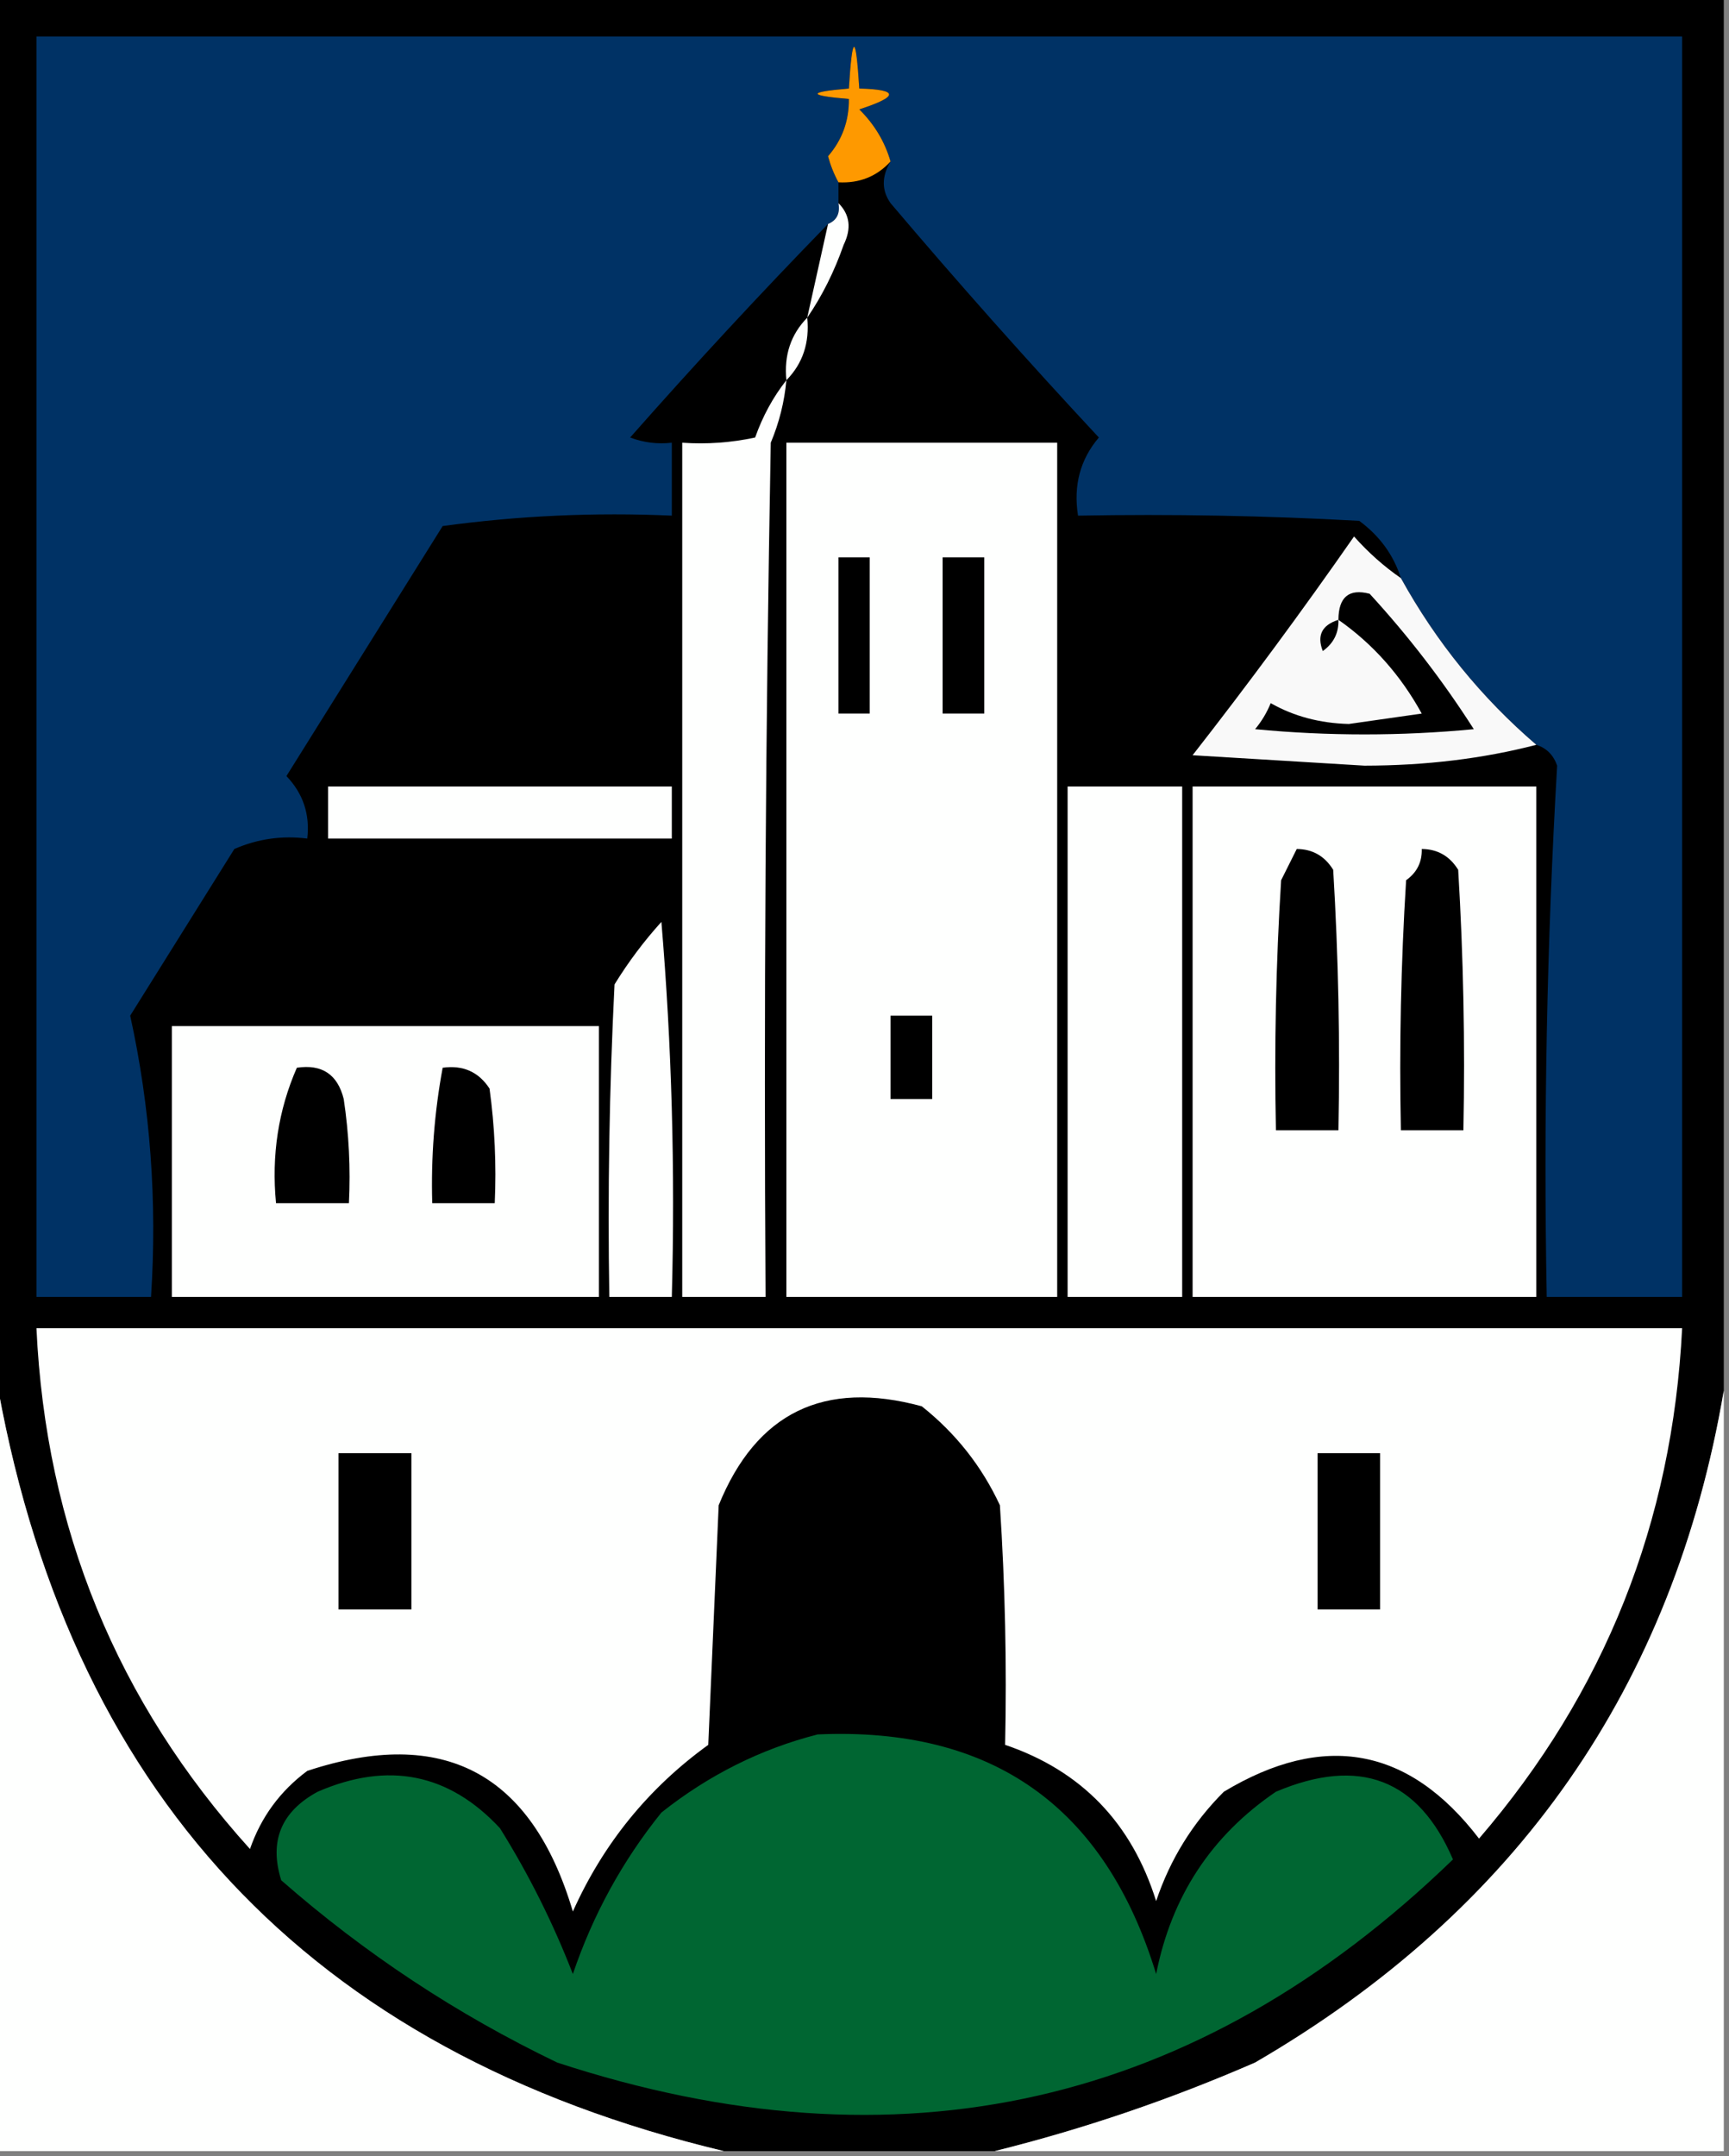 <?xml version="1.0" encoding="UTF-8"?>
<!DOCTYPE svg PUBLIC "-//W3C//DTD SVG 1.1//EN" "http://www.w3.org/Graphics/SVG/1.1/DTD/svg11.dtd">
<svg xmlns="http://www.w3.org/2000/svg" version="1.1" width="166px" height="207px" style="shape-rendering:geometricPrecision; text-rendering:geometricPrecision; image-rendering:optimizeQuality; fill-rule:evenodd; clip-rule:evenodd" xmlns:xlink="http://www.w3.org/1999/xlink">
<rect width="100%" height="100%" fill="#808080" stroke="none"/>
<g><path style="opacity:1" fill="#000000" d="M -0.5,-0.5 C 54.833,-0.5 110.167,-0.5 165.5,-0.5C 165.5,44.167 165.5,88.833 165.5,133.5C 160.657,161.881 145.657,183.381 120.5,198C 112.336,201.554 104.002,204.388 95.5,206.5C 86.833,206.5 78.167,206.5 69.5,206.5C 29.63,196.963 6.297,171.963 -0.5,131.5C -0.5,87.5 -0.5,43.5 -0.5,-0.5 Z"/></g>
<g><path style="opacity:1" fill="#003265" d="M 147.5,71.5 C 142.23,66.979 137.897,61.646 134.5,55.5C 133.797,53.284 132.464,51.451 130.5,50C 121.506,49.5 112.506,49.334 103.5,49.5C 103.042,46.606 103.709,44.106 105.5,42C 98.648,34.649 91.981,27.149 85.5,19.5C 84.637,18.274 84.637,16.94 85.5,15.5C 84.952,13.606 83.952,11.94 82.5,10.5C 86.311,9.262 86.311,8.596 82.5,8.5C 82.167,3.167 81.833,3.167 81.5,8.5C 77.5,8.833 77.5,9.167 81.5,9.5C 81.523,11.6 80.856,13.433 79.5,15C 79.743,15.902 80.077,16.735 80.5,17.5C 80.5,18.167 80.5,18.833 80.5,19.5C 80.672,20.492 80.338,21.158 79.5,21.5C 73.033,28.137 66.7,34.97 60.5,42C 61.793,42.49 63.127,42.657 64.5,42.5C 64.5,44.833 64.5,47.167 64.5,49.5C 57.136,49.169 49.803,49.503 42.5,50.5C 37.5,58.5 32.5,66.5 27.5,74.5C 29.105,76.179 29.771,78.179 29.5,80.5C 27.076,80.192 24.743,80.526 22.5,81.5C 19.167,86.833 15.833,92.167 12.5,97.5C 14.433,106.303 15.1,115.303 14.5,124.5C 10.833,124.5 7.167,124.5 3.5,124.5C 3.5,84.167 3.5,43.833 3.5,3.5C 56.167,3.5 108.833,3.5 161.5,3.5C 161.5,43.833 161.5,84.167 161.5,124.5C 157.167,124.5 152.833,124.5 148.5,124.5C 148.181,107.453 148.514,90.453 149.5,73.5C 149.145,72.478 148.478,71.811 147.5,71.5 Z"/></g>
<g><path style="opacity:1" fill="#fe9900" d="M 85.5,15.5 C 84.18,16.942 82.514,17.608 80.5,17.5C 80.077,16.735 79.743,15.902 79.5,15C 80.856,13.433 81.523,11.6 81.5,9.5C 77.5,9.167 77.5,8.833 81.5,8.5C 81.833,3.167 82.167,3.167 82.5,8.5C 86.311,8.596 86.311,9.262 82.5,10.5C 83.952,11.94 84.952,13.606 85.5,15.5 Z"/></g>
<g><path style="opacity:1" fill="#fefffe" d="M 80.5,19.5 C 81.598,20.601 81.765,21.934 81,23.5C 80.102,26.069 78.935,28.402 77.5,30.5C 78.167,27.5 78.833,24.5 79.5,21.5C 80.338,21.158 80.672,20.492 80.5,19.5 Z"/></g>
<g><path style="opacity:1" fill="#fefffe" d="M 77.5,30.5 C 77.741,32.898 77.074,34.898 75.5,36.5C 75.259,34.102 75.926,32.102 77.5,30.5 Z"/></g>
<g><path style="opacity:1" fill="#fefffe" d="M 75.5,36.5 C 75.313,38.564 74.813,40.564 74,42.5C 73.5,69.831 73.333,97.165 73.5,124.5C 70.833,124.5 68.167,124.5 65.5,124.5C 65.5,97.167 65.5,69.833 65.5,42.5C 67.857,42.663 70.19,42.497 72.5,42C 73.229,39.942 74.229,38.109 75.5,36.5 Z"/></g>
<g><path style="opacity:1" fill="#fefffe" d="M 75.5,42.5 C 84.167,42.5 92.833,42.5 101.5,42.5C 101.5,69.833 101.5,97.167 101.5,124.5C 92.833,124.5 84.167,124.5 75.5,124.5C 75.5,97.167 75.5,69.833 75.5,42.5 Z"/></g>
<g><path style="opacity:1" fill="#f9f9f9" d="M 134.5,55.5 C 137.897,61.646 142.23,66.979 147.5,71.5C 142.376,72.829 136.876,73.495 131,73.5C 125.5,73.167 120,72.833 114.5,72.5C 119.86,65.641 125.026,58.641 130,51.5C 131.371,53.041 132.871,54.375 134.5,55.5 Z"/></g>
<g><path style="opacity:1" fill="#000000" d="M 80.5,53.5 C 81.5,53.5 82.5,53.5 83.5,53.5C 83.5,58.5 83.5,63.5 83.5,68.5C 82.5,68.5 81.5,68.5 80.5,68.5C 80.5,63.5 80.5,58.5 80.5,53.5 Z"/></g>
<g><path style="opacity:1" fill="#000000" d="M 90.5,53.5 C 91.833,53.5 93.167,53.5 94.5,53.5C 94.5,58.5 94.5,63.5 94.5,68.5C 93.167,68.5 91.833,68.5 90.5,68.5C 90.5,63.5 90.5,58.5 90.5,53.5 Z"/></g>
<g><path style="opacity:1" fill="#000000" d="M 128.5,59.5 C 128.511,57.314 129.511,56.481 131.5,57C 135.216,61.048 138.55,65.382 141.5,70C 134.5,70.667 127.5,70.667 120.5,70C 121.126,69.25 121.626,68.416 122,67.5C 124.213,68.76 126.713,69.426 129.5,69.5C 131.833,69.167 134.167,68.833 136.5,68.5C 134.473,64.813 131.806,61.813 128.5,59.5 Z"/></g>
<g><path style="opacity:1" fill="#000000" d="M 128.5,59.5 C 128.539,60.756 128.039,61.756 127,62.5C 126.415,61.002 126.915,60.002 128.5,59.5 Z"/></g>
<g><path style="opacity:1" fill="#fefffe" d="M 31.5,75.5 C 42.5,75.5 53.5,75.5 64.5,75.5C 64.5,77.167 64.5,78.833 64.5,80.5C 53.5,80.5 42.5,80.5 31.5,80.5C 31.5,78.833 31.5,77.167 31.5,75.5 Z"/></g>
<g><path style="opacity:1" fill="#fefffe" d="M 102.5,75.5 C 106.167,75.5 109.833,75.5 113.5,75.5C 113.5,91.833 113.5,108.167 113.5,124.5C 109.833,124.5 106.167,124.5 102.5,124.5C 102.5,108.167 102.5,91.833 102.5,75.5 Z"/></g>
<g><path style="opacity:1" fill="#fefffe" d="M 114.5,75.5 C 125.5,75.5 136.5,75.5 147.5,75.5C 147.5,91.833 147.5,108.167 147.5,124.5C 136.5,124.5 125.5,124.5 114.5,124.5C 114.5,108.167 114.5,91.833 114.5,75.5 Z"/></g>
<g><path style="opacity:1" fill="#000000" d="M 124.5,81.5 C 126.017,81.511 127.184,82.177 128,83.5C 128.5,91.827 128.666,100.16 128.5,108.5C 126.5,108.5 124.5,108.5 122.5,108.5C 122.334,100.493 122.5,92.493 123,84.5C 123.513,83.473 124.013,82.473 124.5,81.5 Z"/></g>
<g><path style="opacity:1" fill="#000000" d="M 136.5,81.5 C 138.017,81.511 139.184,82.177 140,83.5C 140.5,91.827 140.666,100.16 140.5,108.5C 138.5,108.5 136.5,108.5 134.5,108.5C 134.334,100.493 134.5,92.493 135,84.5C 136.039,83.756 136.539,82.756 136.5,81.5 Z"/></g>
<g><path style="opacity:1" fill="#fefffe" d="M 63.5,88.5 C 64.495,100.322 64.828,112.322 64.5,124.5C 62.5,124.5 60.5,124.5 58.5,124.5C 58.334,114.494 58.5,104.494 59,94.5C 60.332,92.34 61.832,90.34 63.5,88.5 Z"/></g>
<g><path style="opacity:1" fill="#000000" d="M 85.5,97.5 C 86.833,97.5 88.167,97.5 89.5,97.5C 89.5,100.167 89.5,102.833 89.5,105.5C 88.167,105.5 86.833,105.5 85.5,105.5C 85.5,102.833 85.5,100.167 85.5,97.5 Z"/></g>
<g><path style="opacity:1" fill="#fefffe" d="M 16.5,98.5 C 30.167,98.5 43.833,98.5 57.5,98.5C 57.5,107.167 57.5,115.833 57.5,124.5C 43.833,124.5 30.167,124.5 16.5,124.5C 16.5,115.833 16.5,107.167 16.5,98.5 Z"/></g>
<g><path style="opacity:1" fill="#000000" d="M 28.5,102.5 C 30.912,102.137 32.411,103.137 33,105.5C 33.498,108.817 33.665,112.15 33.5,115.5C 31.167,115.5 28.833,115.5 26.5,115.5C 26.055,110.899 26.722,106.565 28.5,102.5 Z"/></g>
<g><path style="opacity:1" fill="#000000" d="M 42.5,102.5 C 44.451,102.227 45.951,102.893 47,104.5C 47.499,108.152 47.665,111.818 47.5,115.5C 45.5,115.5 43.5,115.5 41.5,115.5C 41.372,111.119 41.705,106.785 42.5,102.5 Z"/></g>
<g><path style="opacity:1" fill="#fefffe" d="M 3.5,127.5 C 56.167,127.5 108.833,127.5 161.5,127.5C 160.572,146.13 154.072,162.464 142,176.5C 135.276,167.718 127.11,166.218 117.5,172C 114.509,174.99 112.343,178.49 111,182.5C 108.646,174.981 103.813,169.981 96.5,167.5C 96.666,159.826 96.5,152.159 96,144.5C 94.262,140.759 91.762,137.592 88.5,135C 79.114,132.444 72.614,135.611 69,144.5C 68.667,152.167 68.333,159.833 68,167.5C 62.251,171.654 57.918,176.987 55,183.5C 51.051,170.19 42.551,165.69 29.5,170C 26.894,171.938 25.061,174.438 24,177.5C 11.223,163.351 4.39,146.684 3.5,127.5 Z"/></g>
<g><path style="opacity:1" fill="#fefffe" d="M -0.5,131.5 C 6.297,171.963 29.63,196.963 69.5,206.5C 46.167,206.5 22.833,206.5 -0.5,206.5C -0.5,181.5 -0.5,156.5 -0.5,131.5 Z"/></g>
<g><path style="opacity:1" fill="#fefffe" d="M 165.5,133.5 C 165.5,157.833 165.5,182.167 165.5,206.5C 142.167,206.5 118.833,206.5 95.5,206.5C 104.002,204.388 112.336,201.554 120.5,198C 145.657,183.381 160.657,161.881 165.5,133.5 Z"/></g>
<g><path style="opacity:1" fill="#000000" d="M 32.5,139.5 C 34.833,139.5 37.167,139.5 39.5,139.5C 39.5,144.5 39.5,149.5 39.5,154.5C 37.167,154.5 34.833,154.5 32.5,154.5C 32.5,149.5 32.5,144.5 32.5,139.5 Z"/></g>
<g><path style="opacity:1" fill="#000000" d="M 126.5,139.5 C 128.5,139.5 130.5,139.5 132.5,139.5C 132.5,144.5 132.5,149.5 132.5,154.5C 130.5,154.5 128.5,154.5 126.5,154.5C 126.5,149.5 126.5,144.5 126.5,139.5 Z"/></g>
<g><path style="opacity:1" fill="#006632" d="M 78.5,166.5 C 95.258,165.753 106.091,173.42 111,189.5C 112.472,182.044 116.305,176.21 122.5,172C 130.511,168.608 136.177,170.774 139.5,178.5C 114.954,202.247 86.287,208.747 53.5,198C 43.874,193.376 35.041,187.542 27,180.5C 25.824,176.74 26.99,173.907 30.5,172C 37.27,169.068 43.103,170.235 48,175.5C 50.772,179.941 53.106,184.608 55,189.5C 56.93,183.804 59.764,178.637 63.5,174C 68.051,170.391 73.051,167.891 78.5,166.5 Z"/></g>
</svg>
